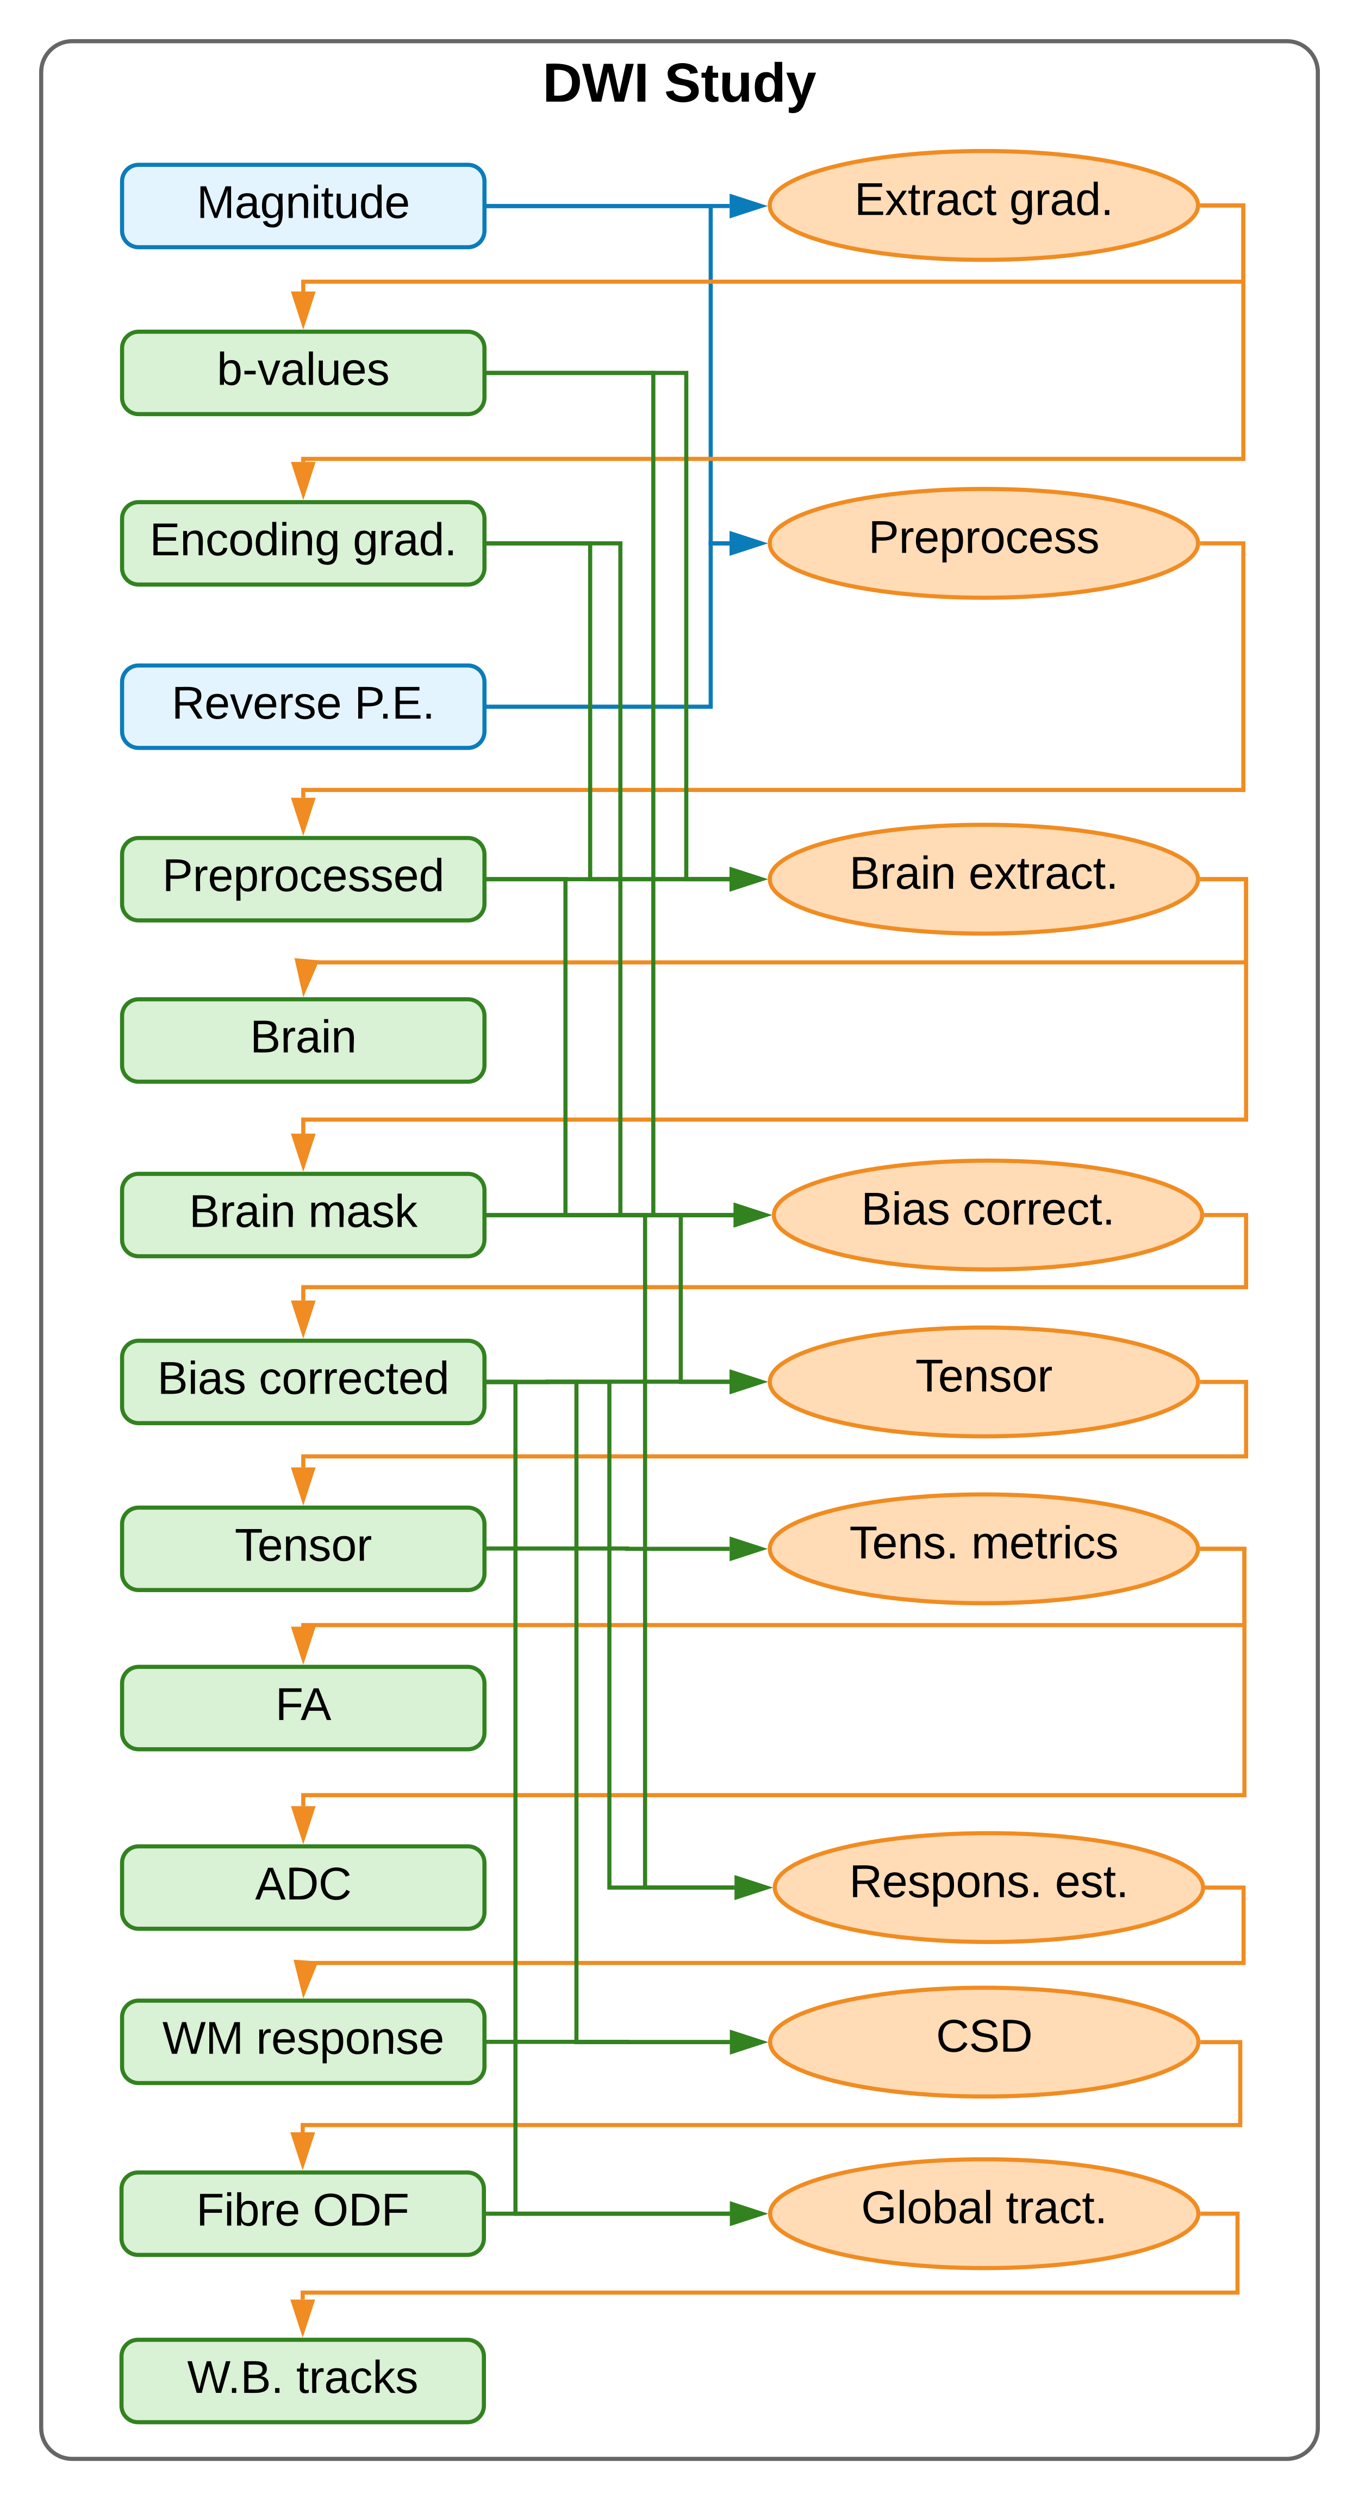 <svg xmlns="http://www.w3.org/2000/svg" xmlns:xlink="http://www.w3.org/1999/xlink" xmlns:lucid="lucid" width="660" height="1213.38"><g transform="translate(17.655 11.688)" lucid:page-tab-id="0_0"><path d="M2.35 23.3c0-8.27 6.7-15 15-15h590c8.28 0 15 6.73 15 15v1143.4c0 8.27-6.72 15-15 15h-590c-8.3 0-15-6.73-15-15z" stroke="#666" stroke-width="2" fill="none"/><use xlink:href="#a" transform="matrix(1,0,0,1,10.345,16.312) translate(235.519 21.333)"/><use xlink:href="#b" transform="matrix(1,0,0,1,10.345,16.312) translate(294.63 21.333)"/><path d="M49.63 68.3c-4.42 0-8 3.6-8 8v24c0 4.43 3.58 8 8 8h160c4.42 0 8-3.57 8-8v-24c0-4.4-3.58-8-8-8z" stroke="#0b7cba" stroke-width="2" fill="#c9ebff" fill-opacity=".5"/><use xlink:href="#c" transform="matrix(1,0,0,1,49.627,76.312) translate(28.21 17.778)"/><path d="M49.63 639.02c-4.42 0-8 3.58-8 8v24c0 4.42 3.58 8 8 8h160c4.42 0 8-3.58 8-8v-24c0-4.42-3.58-8-8-8z" stroke="#328220" stroke-width="2" fill="#b5e5aa" fill-opacity=".5"/><use xlink:href="#d" transform="matrix(1,0,0,1,49.627,647.021) translate(9.105 17.778)"/><use xlink:href="#e" transform="matrix(1,0,0,1,49.627,647.021) translate(58.426 17.778)"/><path d="M49.63 797.3c-4.42 0-8 3.6-8 8v24c0 4.43 3.58 8 8 8h160c4.42 0 8-3.57 8-8v-24c0-4.4-3.58-8-8-8z" stroke="#328220" stroke-width="2" fill="#b5e5aa" fill-opacity=".5"/><use xlink:href="#f" transform="matrix(1,0,0,1,49.627,805.312) translate(66.451 17.778)"/><path d="M564.18 252.02c0 14.58-46.56 26.4-104 26.4s-104-11.82-104-26.4c0-14.58 46.56-26.4 104-26.4s104 11.82 104 26.4z" stroke="#f08c21" stroke-width="2" fill="#ffdbb6"/><use xlink:href="#g" transform="matrix(1,0,0,1,356.179,225.621) translate(47.894 31.028)"/><path d="M566.63 904.42c0 14.58-46.57 26.4-104 26.4-57.44 0-104-11.82-104-26.4 0-14.58 46.56-26.4 104-26.4 57.43 0 104 11.82 104 26.4z" stroke="#f08c21" stroke-width="2" fill="#ffdbb6"/><use xlink:href="#h" transform="matrix(1,0,0,1,358.627,878.021) translate(36.135 31.028)"/><use xlink:href="#i" transform="matrix(1,0,0,1,358.627,878.021) translate(136.073 31.028)"/><path d="M564.18 740.02c0 14.58-46.56 26.4-104 26.4s-104-11.82-104-26.4c0-14.58 46.56-26.4 104-26.4s104 11.82 104 26.4z" stroke="#f08c21" stroke-width="2" fill="#ffdbb6"/><use xlink:href="#j" transform="matrix(1,0,0,1,356.179,713.621) translate(38.696 31.028)"/><use xlink:href="#k" transform="matrix(1,0,0,1,356.179,713.621) translate(97.894 31.028)"/><path d="M219.63 88.3H327.5v163.72h9.18" stroke="#0b7cba" stroke-width="2" fill="none"/><path d="M219.65 89.3h-1.02v-2h1.02z" fill="#0b7cba"/><path d="M351.94 252.02l-14.26 4.64v-9.27z" stroke="#0b7cba" stroke-width="2" fill="#0b7cba"/><path d="M219.63 739.86h67.27v.16h49.78" stroke="#328220" stroke-width="2" fill="none"/><path d="M219.65 740.86h-1.02v-2h1.02z" fill="#328220"/><path d="M351.94 740.02l-14.26 4.64v-9.27z" stroke="#328220" stroke-width="2" fill="#328220"/><path d="M566.18 252.02h20V371.7H129.63v3.82" stroke="#f08c21" stroke-width="2" fill="none"/><path d="M566.2 253.02h-1.1l.04-.24.03-.38v-.64l-.02-.37-.04-.38h1.1z" fill="#f08c21"/><path d="M129.63 390.8L125 376.5h9.26z" stroke="#f08c21" stroke-width="2" fill="#f08c21"/><path d="M566.18 740.02h20.52v37H129.63v.8" stroke="#f08c21" stroke-width="2" fill="none"/><path d="M566.2 741.02h-1.1l.04-.24.03-.38v-.64l-.02-.37-.04-.38h1.1z" fill="#f08c21"/><path d="M129.63 793.08L125 778.8h9.26z" stroke="#f08c21" stroke-width="2" fill="#f08c21"/><path d="M219.63 659.02h28.55v-.13h88.5" stroke="#328220" stroke-width="2" fill="none"/><path d="M219.65 660.02h-1.02v-2h1.02z" fill="#328220"/><path d="M351.95 658.9l-14.27 4.63v-9.27z" stroke="#328220" stroke-width="2" fill="#328220"/><path d="M49.63 311.3c-4.42 0-8 3.6-8 8v24c0 4.43 3.58 8 8 8h160c4.42 0 8-3.57 8-8v-24c0-4.4-3.58-8-8-8z" stroke="#0b7cba" stroke-width="2" fill="#c9ebff" fill-opacity=".5"/><use xlink:href="#l" transform="matrix(1,0,0,1,49.627,319.312) translate(16.049 17.778)"/><use xlink:href="#m" transform="matrix(1,0,0,1,49.627,319.312) translate(104.815 17.778)"/><path d="M49.63 395.02c-4.42 0-8 3.58-8 8v24c0 4.42 3.58 8 8 8h160c4.42 0 8-3.58 8-8v-24c0-4.42-3.58-8-8-8z" stroke="#328220" stroke-width="2" fill="#b5e5aa" fill-opacity=".5"/><use xlink:href="#n" transform="matrix(1,0,0,1,49.627,403.021) translate(11.543 17.778)"/><path d="M49.63 149.3c-4.42 0-8 3.6-8 8v24c0 4.43 3.58 8 8 8h160c4.42 0 8-3.57 8-8v-24c0-4.4-3.58-8-8-8z" stroke="#328220" stroke-width="2" fill="#b5e5aa" fill-opacity=".5"/><use xlink:href="#o" transform="matrix(1,0,0,1,49.627,157.312) translate(38.086 17.778)"/><path d="M49.63 232.02c-4.42 0-8 3.58-8 8v24c0 4.42 3.58 8 8 8h160c4.42 0 8-3.58 8-8v-24c0-4.42-3.58-8-8-8z" stroke="#328220" stroke-width="2" fill="#b5e5aa" fill-opacity=".5"/><use xlink:href="#p" transform="matrix(1,0,0,1,49.627,240.021) translate(5.37 17.778)"/><use xlink:href="#q" transform="matrix(1,0,0,1,49.627,240.021) translate(104.074 17.778)"/><path d="M564.18 88.02c0 14.58-46.56 26.4-104 26.4s-104-11.82-104-26.4c0-14.58 46.56-26.4 104-26.4s104 11.82 104 26.4z" stroke="#f08c21" stroke-width="2" fill="#ffdbb6"/><use xlink:href="#r" transform="matrix(1,0,0,1,356.179,61.621) translate(41.104 31.028)"/><use xlink:href="#s" transform="matrix(1,0,0,1,356.179,61.621) translate(116.351 31.028)"/><path d="M219.63 88.3h117.05" stroke="#0b7cba" stroke-width="2" fill="none"/><path d="M219.65 89.3h-1.02v-2h1.02z" fill="#0b7cba"/><path d="M351.95 88.3l-14.27 4.65v-9.27z" stroke="#0b7cba" stroke-width="2" fill="#0b7cba"/><path d="M566.18 88.02h20v37H129.63v4.8" stroke="#f08c21" stroke-width="2" fill="none"/><path d="M566.2 89.02h-1.1l.04-.24.03-.38v-.64l-.02-.37-.04-.38h1.1z" fill="#f08c21"/><path d="M129.63 145.08L125 130.8h9.26z" stroke="#f08c21" stroke-width="2" fill="#f08c21"/><path d="M566.18 88.02h20v123H129.63v1.5" stroke="#f08c21" stroke-width="2" fill="none"/><path d="M566.2 89.02h-1.1l.04-.24.03-.38v-.64l-.02-.37-.04-.38h1.1z" fill="#f08c21"/><path d="M129.63 227.8L125 213.5h9.26z" stroke="#f08c21" stroke-width="2" fill="#f08c21"/><path d="M219.63 331.3H327.5v-79.28h9.18" stroke="#0b7cba" stroke-width="2" fill="none"/><path d="M219.65 332.3h-1.02v-2h1.02z" fill="#0b7cba"/><path d="M351.94 252.02l-14.26 4.64v-9.27z" stroke="#0b7cba" stroke-width="2" fill="#0b7cba"/><path d="M564.18 415.02c0 14.58-46.56 26.4-104 26.4s-104-11.82-104-26.4c0-14.58 46.56-26.4 104-26.4s104 11.82 104 26.4z" stroke="#f08c21" stroke-width="2" fill="#ffdbb6"/><use xlink:href="#t" transform="matrix(1,0,0,1,356.179,388.621) translate(38.665 31.028)"/><use xlink:href="#u" transform="matrix(1,0,0,1,356.179,388.621) translate(96.567 31.028)"/><path d="M219.63 415.02h117.05" stroke="#328220" stroke-width="2" fill="none"/><path d="M219.65 416.02h-1.02v-2h1.02z" fill="#328220"/><path d="M351.94 415.02l-14.26 4.64v-9.27z" stroke="#328220" stroke-width="2" fill="#328220"/><path d="M49.63 473.3c-4.42 0-8 3.6-8 8v24c0 4.43 3.58 8 8 8h160c4.42 0 8-3.57 8-8v-24c0-4.4-3.58-8-8-8z" stroke="#328220" stroke-width="2" fill="#b5e5aa" fill-opacity=".5"/><use xlink:href="#v" transform="matrix(1,0,0,1,49.627,481.312) translate(54.136 17.778)"/><path d="M566.18 415.02h21.33v40.37H131.2" stroke="#f08c21" stroke-width="2" fill="none"/><path d="M566.2 416.02h-1.1l.04-.24.03-.38v-.64l-.02-.37-.04-.38h1.1z" fill="#f08c21"/><path d="M129.93 469.1l-3.3-14.64 9.24.86z" stroke="#f08c21" stroke-width="2" fill="#f08c21"/><path d="M566.18 578.02c0 14.58-46.56 26.4-104 26.4s-104-11.82-104-26.4c0-14.58 46.56-26.4 104-26.4s104 11.82 104 26.4z" stroke="#f08c21" stroke-width="2" fill="#ffdbb6"/><use xlink:href="#w" transform="matrix(1,0,0,1,358.179,551.621) translate(42.369 31.028)"/><use xlink:href="#x" transform="matrix(1,0,0,1,358.179,551.621) translate(91.69 31.028)"/><path d="M49.63 558.02c-4.42 0-8 3.58-8 8v24c0 4.42 3.58 8 8 8h160c4.42 0 8-3.58 8-8v-24c0-4.42-3.58-8-8-8z" stroke="#328220" stroke-width="2" fill="#b5e5aa" fill-opacity=".5"/><use xlink:href="#y" transform="matrix(1,0,0,1,49.627,566.021) translate(24.537 17.778)"/><use xlink:href="#z" transform="matrix(1,0,0,1,49.627,566.021) translate(82.438 17.778)"/><path d="M566.18 415.02h21.33V531.7H129.64v6.82" stroke="#f08c21" stroke-width="2" fill="none"/><path d="M566.2 416.02h-1.1l.04-.24.03-.38v-.64l-.02-.37-.04-.38h1.1z" fill="#f08c21"/><path d="M129.63 553.8L125 539.5h9.26z" stroke="#f08c21" stroke-width="2" fill="#f08c21"/><path d="M219.63 415.02h37.33v163h81.72" stroke="#328220" stroke-width="2" fill="none"/><path d="M219.65 416.02h-1.02v-2h1.02z" fill="#328220"/><path d="M353.94 578.02l-14.26 4.64v-9.27z" stroke="#328220" stroke-width="2" fill="#328220"/><path d="M219.63 578.02h119.05" stroke="#328220" stroke-width="2" fill="none"/><path d="M219.65 579.02h-1.02v-2h1.02z" fill="#328220"/><path d="M353.94 578.02l-14.26 4.64v-9.27z" stroke="#328220" stroke-width="2" fill="#328220"/><path d="M49.63 720.02c-4.42 0-8 3.58-8 8v24c0 4.42 3.58 8 8 8h160c4.42 0 8-3.58 8-8v-24c0-4.42-3.58-8-8-8z" stroke="#328220" stroke-width="2" fill="#b5e5aa" fill-opacity=".5"/><use xlink:href="#A" transform="matrix(1,0,0,1,49.627,728.021) translate(46.728 17.778)"/><path d="M564.18 659.02c0 14.58-46.56 26.4-104 26.4s-104-11.82-104-26.4c0-14.58 46.56-26.4 104-26.4s104 11.82 104 26.4z" stroke="#f08c21" stroke-width="2" fill="#ffdbb6"/><use xlink:href="#B" transform="matrix(1,0,0,1,356.179,632.621) translate(70.733 31.028)"/><path d="M568.18 578.02h19.33v35H129.64v6.5" stroke="#f08c21" stroke-width="2" fill="none"/><path d="M568.2 579.02h-1.1l.04-.24.03-.38v-.64l-.02-.37-.04-.38h1.1z" fill="#f08c21"/><path d="M129.63 634.8L125 620.5h9.26z" stroke="#f08c21" stroke-width="2" fill="#f08c21"/><path d="M566.18 659.02h21.33v36.13H129.64v5.37" stroke="#f08c21" stroke-width="2" fill="none"/><path d="M566.2 660.02h-1.1l.04-.24.03-.38v-.64l-.02-.37-.04-.38h1.1z" fill="#f08c21"/><path d="M129.63 715.8L125 701.5h9.26z" stroke="#f08c21" stroke-width="2" fill="#f08c21"/><path d="M219.63 578.02h93.33v81h23.72" stroke="#328220" stroke-width="2" fill="none"/><path d="M219.65 579.02h-1.02v-2h1.02z" fill="#328220"/><path d="M351.94 659.02l-14.26 4.64v-9.27z" stroke="#328220" stroke-width="2" fill="#328220"/><path d="M49.63 884.42c-4.42 0-8 3.58-8 8v24c0 4.42 3.58 8 8 8h160c4.42 0 8-3.58 8-8v-24c0-4.42-3.58-8-8-8z" stroke="#328220" stroke-width="2" fill="#b5e5aa" fill-opacity=".5"/><use xlink:href="#C" transform="matrix(1,0,0,1,49.627,892.421) translate(56.605 17.778)"/><path d="M566.18 740.02h20.52v119.55H129.63v5.35" stroke="#f08c21" stroke-width="2" fill="none"/><path d="M566.2 741.02h-1.1l.04-.24.03-.38v-.64l-.02-.37-.04-.38h1.1z" fill="#f08c21"/><path d="M129.63 880.2L125 865.9h9.26z" stroke="#f08c21" stroke-width="2" fill="#f08c21"/><path d="M49.63 959.3c-4.42 0-8 3.6-8 8v24c0 4.43 3.58 8 8 8h160c4.42 0 8-3.57 8-8v-24c0-4.4-3.58-8-8-8z" stroke="#328220" stroke-width="2" fill="#b5e5aa" fill-opacity=".5"/><use xlink:href="#D" transform="matrix(1,0,0,1,49.627,967.312) translate(11.574 17.778)"/><use xlink:href="#E" transform="matrix(1,0,0,1,49.627,967.312) translate(57.13 17.778)"/><path d="M219.63 659.02h58.66v245.4h60.82" stroke="#328220" stroke-width="2" fill="none"/><path d="M219.65 660.02h-1.02v-2h1.02z" fill="#328220"/><path d="M354.4 904.42l-14.28 4.64v-9.27z" stroke="#328220" stroke-width="2" fill="#328220"/><path d="M219.63 578.02h76v326.4h43.5" stroke="#328220" stroke-width="2" fill="none"/><path d="M219.65 579.02h-1.02v-2h1.02z" fill="#328220"/><path d="M354.4 904.42l-14.28 4.64v-9.27z" stroke="#328220" stroke-width="2" fill="#328220"/><path d="M219.63 169.3h96v245.72h21.05" stroke="#328220" stroke-width="2" fill="none"/><path d="M219.65 170.3h-1.02v-2h1.02z" fill="#328220"/><path d="M351.94 415.02l-14.26 4.64v-9.27z" stroke="#328220" stroke-width="2" fill="#328220"/><path d="M219.63 252.02h49.33v163h67.72" stroke="#328220" stroke-width="2" fill="none"/><path d="M219.65 253.02h-1.02v-2h1.02z" fill="#328220"/><path d="M351.94 415.02l-14.26 4.64v-9.27z" stroke="#328220" stroke-width="2" fill="#328220"/><path d="M219.63 169.3h80v408.72h39.05" stroke="#328220" stroke-width="2" fill="none"/><path d="M219.65 170.3h-1.02v-2h1.02z" fill="#328220"/><path d="M353.94 578.02l-14.26 4.64v-9.27z" stroke="#328220" stroke-width="2" fill="#328220"/><path d="M219.63 252.02h64v326h55.05" stroke="#328220" stroke-width="2" fill="none"/><path d="M219.65 253.02h-1.02v-2h1.02z" fill="#328220"/><path d="M353.94 578.02l-14.26 4.64v-9.27z" stroke="#328220" stroke-width="2" fill="#328220"/><path d="M568.63 904.42h17.66v36.6H130.83" stroke="#f08c21" stroke-width="2" fill="none"/><path d="M568.65 905.42h-1.1l.04-.24.02-.38v-.64l-.02-.37-.04-.38h1.1z" fill="#f08c21"/><path d="M129.85 955.08l-3.62-14.55 9.24.65z" stroke="#f08c21" stroke-width="2" fill="#f08c21"/><path d="M49.35 1042.7c-4.42 0-8 3.57-8 8v24c0 4.4 3.58 8 8 8h160c4.4 0 8-3.6 8-8v-24c0-4.43-3.6-8-8-8z" stroke="#328220" stroke-width="2" fill="#b5e5aa" fill-opacity=".5"/><use xlink:href="#F" transform="matrix(1,0,0,1,49.345,1050.688) translate(28.302 17.778)"/><use xlink:href="#G" transform="matrix(1,0,0,1,49.345,1050.688) translate(84.907 17.778)"/><path d="M564.35 979.43c0 14.58-46.57 26.4-104 26.4-57.44 0-104-11.82-104-26.4 0-14.58 46.56-26.4 104-26.4 57.43 0 104 11.82 104 26.4z" stroke="#f08c21" stroke-width="2" fill="#ffdbb6"/><use xlink:href="#H" transform="matrix(1,0,0,1,356.345,953.032) translate(80.61 31.028)"/><path d="M219.63 979.3H287v.13h49.84" stroke="#328220" stroke-width="2" fill="none"/><path d="M219.65 980.3h-1.02v-2h1.02z" fill="#328220"/><path d="M352.1 979.43l-14.26 4.64v-9.27z" stroke="#328220" stroke-width="2" fill="#328220"/><path d="M219.63 659.02h42.66v320.4h74.54" stroke="#328220" stroke-width="2" fill="none"/><path d="M219.65 660.02h-1.02v-2h1.02z" fill="#328220"/><path d="M352.1 979.43l-14.26 4.64v-9.27z" stroke="#328220" stroke-width="2" fill="#328220"/><path d="M566.35 979.43h18.33v40.26H129.35v3.5" stroke="#f08c21" stroke-width="2" fill="none"/><path d="M566.37 980.43h-1.1l.04-.24.04-.4v-.63l-.02-.37-.04-.37h1.1z" fill="#f08c21"/><path d="M129.35 1038.45l-4.64-14.26H134z" stroke="#f08c21" stroke-width="2" fill="#f08c21"/><path d="M564.35 1062.7c0 14.57-46.57 26.4-104 26.4-57.44 0-104-11.83-104-26.4 0-14.6 46.56-26.4 104-26.4 57.43 0 104 11.8 104 26.4z" stroke="#f08c21" stroke-width="2" fill="#ffdbb6"/><use xlink:href="#I" transform="matrix(1,0,0,1,356.345,1036.288) translate(44.221 31.028)"/><use xlink:href="#J" transform="matrix(1,0,0,1,356.345,1036.288) translate(114.468 31.028)"/><path d="M219.63 659.02h13.05v403.67h104.16" stroke="#328220" stroke-width="2" fill="none"/><path d="M219.65 660.02h-1.02v-2h1.02z" fill="#328220"/><path d="M352.1 1062.7l-14.26 4.62v-9.27z" stroke="#328220" stroke-width="2" fill="#328220"/><path d="M219.35 1062.7h117.5" stroke="#328220" stroke-width="2" fill="none"/><path d="M219.37 1063.7h-1.02v-2h1.02z" fill="#328220"/><path d="M352.1 1062.7l-14.26 4.62v-9.27z" stroke="#328220" stroke-width="2" fill="#328220"/><path d="M49.35 1123.9c-4.42 0-8 3.57-8 8v24c0 4.4 3.58 8 8 8h160c4.4 0 8-3.6 8-8v-24c0-4.43-3.6-8-8-8z" stroke="#328220" stroke-width="2" fill="#b5e5aa" fill-opacity=".5"/><g><use xlink:href="#K" transform="matrix(1,0,0,1,49.345,1131.891) translate(23.889 17.778)"/><use xlink:href="#L" transform="matrix(1,0,0,1,49.345,1131.891) translate(76.914 17.778)"/></g><path d="M566.35 1062.7h17V1101h-454v3.37" stroke="#f08c21" stroke-width="2" fill="none"/><path d="M566.37 1063.7h-1.1l.04-.26.04-.37v-.65l-.02-.37-.04-.37h1.1z" fill="#f08c21"/><path d="M129.35 1119.65l-4.64-14.26H134z" stroke="#f08c21" stroke-width="2" fill="#f08c21"/><defs><path d="M24-248c120-7 223 5 221 122C244-46 201 0 124 0H24v-248zM76-40c74 7 117-18 117-86 0-67-45-88-117-82v168" id="M"/><path d="M275 0h-61l-44-196L126 0H64L0-248h53L97-49l45-199h58l43 199 44-199h52" id="N"/><path d="M24 0v-248h52V0H24" id="O"/><g id="a"><use transform="matrix(0.074,0,0,0.074,0,0)" xlink:href="#M"/><use transform="matrix(0.074,0,0,0.074,19.185,0)" xlink:href="#N"/><use transform="matrix(0.074,0,0,0.074,44.296,0)" xlink:href="#O"/></g><path d="M169-182c-1-43-94-46-97-3 18 66 151 10 154 114 3 95-165 93-204 36-6-8-10-19-12-30l50-8c3 46 112 56 116 5-17-69-150-10-154-114-4-87 153-88 188-35 5 8 8 18 10 28" id="P"/><path d="M115-3C79 11 28 4 28-45v-112H4v-33h27l15-45h31v45h36v33H77v99c-1 23 16 31 38 25v30" id="Q"/><path d="M85 4C-2 5 27-109 22-190h50c7 57-23 150 33 157 60-5 35-97 40-157h50l1 190h-47c-2-12 1-28-3-38-12 25-28 42-61 42" id="R"/><path d="M88-194c31-1 46 15 58 34l-1-101h50l1 261h-48c-2-10 0-23-3-31C134-8 116 4 84 4 32 4 16-41 15-95c0-56 19-97 73-99zm17 164c33 0 40-30 41-66 1-37-9-64-41-64s-38 30-39 65c0 43 13 65 39 65" id="S"/><path d="M123 10C108 53 80 86 19 72V37c35 8 53-11 59-39L3-190h52l48 148c12-52 28-100 44-148h51" id="T"/><g id="b"><use transform="matrix(0.074,0,0,0.074,0,0)" xlink:href="#P"/><use transform="matrix(0.074,0,0,0.074,17.778,0)" xlink:href="#Q"/><use transform="matrix(0.074,0,0,0.074,26.593,0)" xlink:href="#R"/><use transform="matrix(0.074,0,0,0.074,42.815,0)" xlink:href="#S"/><use transform="matrix(0.074,0,0,0.074,59.037,0)" xlink:href="#T"/></g><path d="M240 0l2-218c-23 76-54 145-80 218h-23L58-218 59 0H30v-248h44l77 211c21-75 51-140 76-211h43V0h-30" id="U"/><path d="M141-36C126-15 110 5 73 4 37 3 15-17 15-53c-1-64 63-63 125-63 3-35-9-54-41-54-24 1-41 7-42 31l-33-3c5-37 33-52 76-52 45 0 72 20 72 64v82c-1 20 7 32 28 27v20c-31 9-61-2-59-35zM48-53c0 20 12 33 32 33 41-3 63-29 60-74-43 2-92-5-92 41" id="V"/><path d="M177-190C167-65 218 103 67 71c-23-6-38-20-44-43l32-5c15 47 100 32 89-28v-30C133-14 115 1 83 1 29 1 15-40 15-95c0-56 16-97 71-98 29-1 48 16 59 35 1-10 0-23 2-32h30zM94-22c36 0 50-32 50-73 0-42-14-75-50-75-39 0-46 34-46 75s6 73 46 73" id="W"/><path d="M117-194c89-4 53 116 60 194h-32v-121c0-31-8-49-39-48C34-167 62-67 57 0H25l-1-190h30c1 10-1 24 2 32 11-22 29-35 61-36" id="X"/><path d="M24-231v-30h32v30H24zM24 0v-190h32V0H24" id="Y"/><path d="M59-47c-2 24 18 29 38 22v24C64 9 27 4 27-40v-127H5v-23h24l9-43h21v43h35v23H59v120" id="Z"/><path d="M84 4C-5 8 30-112 23-190h32v120c0 31 7 50 39 49 72-2 45-101 50-169h31l1 190h-30c-1-10 1-25-2-33-11 22-28 36-60 37" id="aa"/><path d="M85-194c31 0 48 13 60 33l-1-100h32l1 261h-30c-2-10 0-23-3-31C134-8 116 4 85 4 32 4 16-35 15-94c0-66 23-100 70-100zm9 24c-40 0-46 34-46 75 0 40 6 74 45 74 42 0 51-32 51-76 0-42-9-74-50-73" id="ab"/><path d="M100-194c63 0 86 42 84 106H49c0 40 14 67 53 68 26 1 43-12 49-29l28 8c-11 28-37 45-77 45C44 4 14-33 15-96c1-61 26-98 85-98zm52 81c6-60-76-77-97-28-3 7-6 17-6 28h103" id="ac"/><g id="c"><use transform="matrix(0.062,0,0,0.062,0,0)" xlink:href="#U"/><use transform="matrix(0.062,0,0,0.062,18.457,0)" xlink:href="#V"/><use transform="matrix(0.062,0,0,0.062,30.802,0)" xlink:href="#W"/><use transform="matrix(0.062,0,0,0.062,43.148,0)" xlink:href="#X"/><use transform="matrix(0.062,0,0,0.062,55.494,0)" xlink:href="#Y"/><use transform="matrix(0.062,0,0,0.062,60.37,0)" xlink:href="#Z"/><use transform="matrix(0.062,0,0,0.062,66.543,0)" xlink:href="#aa"/><use transform="matrix(0.062,0,0,0.062,78.889,0)" xlink:href="#ab"/><use transform="matrix(0.062,0,0,0.062,91.235,0)" xlink:href="#ac"/></g><path d="M160-131c35 5 61 23 61 61C221 17 115-2 30 0v-248c76 3 177-17 177 60 0 33-19 50-47 57zm-97-11c50-1 110 9 110-42 0-47-63-36-110-37v79zm0 115c55-2 124 14 124-45 0-56-70-42-124-44v89" id="ad"/><path d="M135-143c-3-34-86-38-87 0 15 53 115 12 119 90S17 21 10-45l28-5c4 36 97 45 98 0-10-56-113-15-118-90-4-57 82-63 122-42 12 7 21 19 24 35" id="ae"/><g id="d"><use transform="matrix(0.062,0,0,0.062,0,0)" xlink:href="#ad"/><use transform="matrix(0.062,0,0,0.062,14.815,0)" xlink:href="#Y"/><use transform="matrix(0.062,0,0,0.062,19.691,0)" xlink:href="#V"/><use transform="matrix(0.062,0,0,0.062,32.037,0)" xlink:href="#ae"/></g><path d="M96-169c-40 0-48 33-48 73s9 75 48 75c24 0 41-14 43-38l32 2c-6 37-31 61-74 61-59 0-76-41-82-99-10-93 101-131 147-64 4 7 5 14 7 22l-32 3c-4-21-16-35-41-35" id="af"/><path d="M100-194c62-1 85 37 85 99 1 63-27 99-86 99S16-35 15-95c0-66 28-99 85-99zM99-20c44 1 53-31 53-75 0-43-8-75-51-75s-53 32-53 75 10 74 51 75" id="ag"/><path d="M114-163C36-179 61-72 57 0H25l-1-190h30c1 12-1 29 2 39 6-27 23-49 58-41v29" id="ah"/><g id="e"><use transform="matrix(0.062,0,0,0.062,0,0)" xlink:href="#af"/><use transform="matrix(0.062,0,0,0.062,11.111,0)" xlink:href="#ag"/><use transform="matrix(0.062,0,0,0.062,23.457,0)" xlink:href="#ah"/><use transform="matrix(0.062,0,0,0.062,30.802,0)" xlink:href="#ah"/><use transform="matrix(0.062,0,0,0.062,38.148,0)" xlink:href="#ac"/><use transform="matrix(0.062,0,0,0.062,50.494,0)" xlink:href="#af"/><use transform="matrix(0.062,0,0,0.062,61.605,0)" xlink:href="#Z"/><use transform="matrix(0.062,0,0,0.062,67.778,0)" xlink:href="#ac"/><use transform="matrix(0.062,0,0,0.062,80.123,0)" xlink:href="#ab"/></g><path d="M63-220v92h138v28H63V0H30v-248h175v28H63" id="ai"/><path d="M205 0l-28-72H64L36 0H1l101-248h38L239 0h-34zm-38-99l-47-123c-12 45-31 82-46 123h93" id="aj"/><g id="f"><use transform="matrix(0.062,0,0,0.062,0,0)" xlink:href="#ai"/><use transform="matrix(0.062,0,0,0.062,12.284,0)" xlink:href="#aj"/></g><path d="M30-248c87 1 191-15 191 75 0 78-77 80-158 76V0H30v-248zm33 125c57 0 124 11 124-50 0-59-68-47-124-48v98" id="ak"/><path d="M115-194c55 1 70 41 70 98S169 2 115 4C84 4 66-9 55-30l1 105H24l-1-265h31l2 30c10-21 28-34 59-34zm-8 174c40 0 45-34 45-75s-6-73-45-74c-42 0-51 32-51 76 0 43 10 73 51 73" id="al"/><g id="g"><use transform="matrix(0.062,0,0,0.062,0,0)" xlink:href="#ak"/><use transform="matrix(0.062,0,0,0.062,14.815,0)" xlink:href="#ah"/><use transform="matrix(0.062,0,0,0.062,22.16,0)" xlink:href="#ac"/><use transform="matrix(0.062,0,0,0.062,34.506,0)" xlink:href="#al"/><use transform="matrix(0.062,0,0,0.062,46.852,0)" xlink:href="#ah"/><use transform="matrix(0.062,0,0,0.062,54.198,0)" xlink:href="#ag"/><use transform="matrix(0.062,0,0,0.062,66.543,0)" xlink:href="#af"/><use transform="matrix(0.062,0,0,0.062,77.654,0)" xlink:href="#ac"/><use transform="matrix(0.062,0,0,0.062,90,0)" xlink:href="#ae"/><use transform="matrix(0.062,0,0,0.062,101.111,0)" xlink:href="#ae"/></g><path d="M233-177c-1 41-23 64-60 70L243 0h-38l-65-103H63V0H30v-248c88 3 205-21 203 71zM63-129c60-2 137 13 137-47 0-61-80-42-137-45v92" id="am"/><path d="M33 0v-38h34V0H33" id="an"/><g id="h"><use transform="matrix(0.062,0,0,0.062,0,0)" xlink:href="#am"/><use transform="matrix(0.062,0,0,0.062,15.988,0)" xlink:href="#ac"/><use transform="matrix(0.062,0,0,0.062,28.333,0)" xlink:href="#ae"/><use transform="matrix(0.062,0,0,0.062,39.444,0)" xlink:href="#al"/><use transform="matrix(0.062,0,0,0.062,51.79,0)" xlink:href="#ag"/><use transform="matrix(0.062,0,0,0.062,64.136,0)" xlink:href="#X"/><use transform="matrix(0.062,0,0,0.062,76.481,0)" xlink:href="#ae"/><use transform="matrix(0.062,0,0,0.062,87.593,0)" xlink:href="#an"/></g><g id="i"><use transform="matrix(0.062,0,0,0.062,0,0)" xlink:href="#ac"/><use transform="matrix(0.062,0,0,0.062,12.346,0)" xlink:href="#ae"/><use transform="matrix(0.062,0,0,0.062,23.457,0)" xlink:href="#Z"/><use transform="matrix(0.062,0,0,0.062,29.63,0)" xlink:href="#an"/></g><path d="M127-220V0H93v-220H8v-28h204v28h-85" id="ao"/><g id="j"><use transform="matrix(0.062,0,0,0.062,0,0)" xlink:href="#ao"/><use transform="matrix(0.062,0,0,0.062,11.049,0)" xlink:href="#ac"/><use transform="matrix(0.062,0,0,0.062,23.395,0)" xlink:href="#X"/><use transform="matrix(0.062,0,0,0.062,35.741,0)" xlink:href="#ae"/><use transform="matrix(0.062,0,0,0.062,46.852,0)" xlink:href="#an"/></g><path d="M210-169c-67 3-38 105-44 169h-31v-121c0-29-5-50-35-48C34-165 62-65 56 0H25l-1-190h30c1 10-1 24 2 32 10-44 99-50 107 0 11-21 27-35 58-36 85-2 47 119 55 194h-31v-121c0-29-5-49-35-48" id="ap"/><g id="k"><use transform="matrix(0.062,0,0,0.062,0,0)" xlink:href="#ap"/><use transform="matrix(0.062,0,0,0.062,18.457,0)" xlink:href="#ac"/><use transform="matrix(0.062,0,0,0.062,30.802,0)" xlink:href="#Z"/><use transform="matrix(0.062,0,0,0.062,36.975,0)" xlink:href="#ah"/><use transform="matrix(0.062,0,0,0.062,44.321,0)" xlink:href="#Y"/><use transform="matrix(0.062,0,0,0.062,49.198,0)" xlink:href="#af"/><use transform="matrix(0.062,0,0,0.062,60.309,0)" xlink:href="#ae"/></g><path d="M108 0H70L1-190h34L89-25l56-165h34" id="aq"/><g id="l"><use transform="matrix(0.062,0,0,0.062,0,0)" xlink:href="#am"/><use transform="matrix(0.062,0,0,0.062,15.988,0)" xlink:href="#ac"/><use transform="matrix(0.062,0,0,0.062,28.333,0)" xlink:href="#aq"/><use transform="matrix(0.062,0,0,0.062,39.444,0)" xlink:href="#ac"/><use transform="matrix(0.062,0,0,0.062,51.79,0)" xlink:href="#ah"/><use transform="matrix(0.062,0,0,0.062,59.136,0)" xlink:href="#ae"/><use transform="matrix(0.062,0,0,0.062,70.247,0)" xlink:href="#ac"/></g><path d="M30 0v-248h187v28H63v79h144v27H63v87h162V0H30" id="ar"/><g id="m"><use transform="matrix(0.062,0,0,0.062,0,0)" xlink:href="#ak"/><use transform="matrix(0.062,0,0,0.062,11.975,0)" xlink:href="#an"/><use transform="matrix(0.062,0,0,0.062,18.148,0)" xlink:href="#ar"/><use transform="matrix(0.062,0,0,0.062,32.963,0)" xlink:href="#an"/></g><g id="n"><use transform="matrix(0.062,0,0,0.062,0,0)" xlink:href="#ak"/><use transform="matrix(0.062,0,0,0.062,14.815,0)" xlink:href="#ah"/><use transform="matrix(0.062,0,0,0.062,22.16,0)" xlink:href="#ac"/><use transform="matrix(0.062,0,0,0.062,34.506,0)" xlink:href="#al"/><use transform="matrix(0.062,0,0,0.062,46.852,0)" xlink:href="#ah"/><use transform="matrix(0.062,0,0,0.062,54.198,0)" xlink:href="#ag"/><use transform="matrix(0.062,0,0,0.062,66.543,0)" xlink:href="#af"/><use transform="matrix(0.062,0,0,0.062,77.654,0)" xlink:href="#ac"/><use transform="matrix(0.062,0,0,0.062,90,0)" xlink:href="#ae"/><use transform="matrix(0.062,0,0,0.062,101.111,0)" xlink:href="#ae"/><use transform="matrix(0.062,0,0,0.062,112.222,0)" xlink:href="#ac"/><use transform="matrix(0.062,0,0,0.062,124.568,0)" xlink:href="#ab"/></g><path d="M115-194c53 0 69 39 70 98 0 66-23 100-70 100C84 3 66-7 56-30L54 0H23l1-261h32v101c10-23 28-34 59-34zm-8 174c40 0 45-34 45-75 0-40-5-75-45-74-42 0-51 32-51 76 0 43 10 73 51 73" id="as"/><path d="M16-82v-28h88v28H16" id="at"/><path d="M24 0v-261h32V0H24" id="au"/><g id="o"><use transform="matrix(0.062,0,0,0.062,0,0)" xlink:href="#as"/><use transform="matrix(0.062,0,0,0.062,12.346,0)" xlink:href="#at"/><use transform="matrix(0.062,0,0,0.062,19.691,0)" xlink:href="#aq"/><use transform="matrix(0.062,0,0,0.062,30.802,0)" xlink:href="#V"/><use transform="matrix(0.062,0,0,0.062,43.148,0)" xlink:href="#au"/><use transform="matrix(0.062,0,0,0.062,48.025,0)" xlink:href="#aa"/><use transform="matrix(0.062,0,0,0.062,60.37,0)" xlink:href="#ac"/><use transform="matrix(0.062,0,0,0.062,72.716,0)" xlink:href="#ae"/></g><g id="p"><use transform="matrix(0.062,0,0,0.062,0,0)" xlink:href="#ar"/><use transform="matrix(0.062,0,0,0.062,14.815,0)" xlink:href="#X"/><use transform="matrix(0.062,0,0,0.062,27.16,0)" xlink:href="#af"/><use transform="matrix(0.062,0,0,0.062,38.272,0)" xlink:href="#ag"/><use transform="matrix(0.062,0,0,0.062,50.617,0)" xlink:href="#ab"/><use transform="matrix(0.062,0,0,0.062,62.963,0)" xlink:href="#Y"/><use transform="matrix(0.062,0,0,0.062,67.84,0)" xlink:href="#X"/><use transform="matrix(0.062,0,0,0.062,80.185,0)" xlink:href="#W"/></g><g id="q"><use transform="matrix(0.062,0,0,0.062,0,0)" xlink:href="#W"/><use transform="matrix(0.062,0,0,0.062,12.346,0)" xlink:href="#ah"/><use transform="matrix(0.062,0,0,0.062,19.691,0)" xlink:href="#V"/><use transform="matrix(0.062,0,0,0.062,32.037,0)" xlink:href="#ab"/><use transform="matrix(0.062,0,0,0.062,44.383,0)" xlink:href="#an"/></g><path d="M141 0L90-78 38 0H4l68-98-65-92h35l48 74 47-74h35l-64 92 68 98h-35" id="av"/><g id="r"><use transform="matrix(0.062,0,0,0.062,0,0)" xlink:href="#ar"/><use transform="matrix(0.062,0,0,0.062,14.815,0)" xlink:href="#av"/><use transform="matrix(0.062,0,0,0.062,25.926,0)" xlink:href="#Z"/><use transform="matrix(0.062,0,0,0.062,32.099,0)" xlink:href="#ah"/><use transform="matrix(0.062,0,0,0.062,39.444,0)" xlink:href="#V"/><use transform="matrix(0.062,0,0,0.062,51.79,0)" xlink:href="#af"/><use transform="matrix(0.062,0,0,0.062,62.901,0)" xlink:href="#Z"/></g><g id="s"><use transform="matrix(0.062,0,0,0.062,0,0)" xlink:href="#W"/><use transform="matrix(0.062,0,0,0.062,12.346,0)" xlink:href="#ah"/><use transform="matrix(0.062,0,0,0.062,19.691,0)" xlink:href="#V"/><use transform="matrix(0.062,0,0,0.062,32.037,0)" xlink:href="#ab"/><use transform="matrix(0.062,0,0,0.062,44.383,0)" xlink:href="#an"/></g><g id="t"><use transform="matrix(0.062,0,0,0.062,0,0)" xlink:href="#ad"/><use transform="matrix(0.062,0,0,0.062,14.815,0)" xlink:href="#ah"/><use transform="matrix(0.062,0,0,0.062,22.16,0)" xlink:href="#V"/><use transform="matrix(0.062,0,0,0.062,34.506,0)" xlink:href="#Y"/><use transform="matrix(0.062,0,0,0.062,39.383,0)" xlink:href="#X"/></g><g id="u"><use transform="matrix(0.062,0,0,0.062,0,0)" xlink:href="#ac"/><use transform="matrix(0.062,0,0,0.062,12.346,0)" xlink:href="#av"/><use transform="matrix(0.062,0,0,0.062,23.457,0)" xlink:href="#Z"/><use transform="matrix(0.062,0,0,0.062,29.63,0)" xlink:href="#ah"/><use transform="matrix(0.062,0,0,0.062,36.975,0)" xlink:href="#V"/><use transform="matrix(0.062,0,0,0.062,49.321,0)" xlink:href="#af"/><use transform="matrix(0.062,0,0,0.062,60.432,0)" xlink:href="#Z"/><use transform="matrix(0.062,0,0,0.062,66.605,0)" xlink:href="#an"/></g><g id="v"><use transform="matrix(0.062,0,0,0.062,0,0)" xlink:href="#ad"/><use transform="matrix(0.062,0,0,0.062,14.815,0)" xlink:href="#ah"/><use transform="matrix(0.062,0,0,0.062,22.16,0)" xlink:href="#V"/><use transform="matrix(0.062,0,0,0.062,34.506,0)" xlink:href="#Y"/><use transform="matrix(0.062,0,0,0.062,39.383,0)" xlink:href="#X"/></g><g id="w"><use transform="matrix(0.062,0,0,0.062,0,0)" xlink:href="#ad"/><use transform="matrix(0.062,0,0,0.062,14.815,0)" xlink:href="#Y"/><use transform="matrix(0.062,0,0,0.062,19.691,0)" xlink:href="#V"/><use transform="matrix(0.062,0,0,0.062,32.037,0)" xlink:href="#ae"/></g><g id="x"><use transform="matrix(0.062,0,0,0.062,0,0)" xlink:href="#af"/><use transform="matrix(0.062,0,0,0.062,11.111,0)" xlink:href="#ag"/><use transform="matrix(0.062,0,0,0.062,23.457,0)" xlink:href="#ah"/><use transform="matrix(0.062,0,0,0.062,30.802,0)" xlink:href="#ah"/><use transform="matrix(0.062,0,0,0.062,38.148,0)" xlink:href="#ac"/><use transform="matrix(0.062,0,0,0.062,50.494,0)" xlink:href="#af"/><use transform="matrix(0.062,0,0,0.062,61.605,0)" xlink:href="#Z"/><use transform="matrix(0.062,0,0,0.062,67.778,0)" xlink:href="#an"/></g><g id="y"><use transform="matrix(0.062,0,0,0.062,0,0)" xlink:href="#ad"/><use transform="matrix(0.062,0,0,0.062,14.815,0)" xlink:href="#ah"/><use transform="matrix(0.062,0,0,0.062,22.16,0)" xlink:href="#V"/><use transform="matrix(0.062,0,0,0.062,34.506,0)" xlink:href="#Y"/><use transform="matrix(0.062,0,0,0.062,39.383,0)" xlink:href="#X"/></g><path d="M143 0L79-87 56-68V0H24v-261h32v163l83-92h37l-77 82L181 0h-38" id="aw"/><g id="z"><use transform="matrix(0.062,0,0,0.062,0,0)" xlink:href="#ap"/><use transform="matrix(0.062,0,0,0.062,18.457,0)" xlink:href="#V"/><use transform="matrix(0.062,0,0,0.062,30.802,0)" xlink:href="#ae"/><use transform="matrix(0.062,0,0,0.062,41.914,0)" xlink:href="#aw"/></g><g id="A"><use transform="matrix(0.062,0,0,0.062,0,0)" xlink:href="#ao"/><use transform="matrix(0.062,0,0,0.062,11.049,0)" xlink:href="#ac"/><use transform="matrix(0.062,0,0,0.062,23.395,0)" xlink:href="#X"/><use transform="matrix(0.062,0,0,0.062,35.741,0)" xlink:href="#ae"/><use transform="matrix(0.062,0,0,0.062,46.852,0)" xlink:href="#ag"/><use transform="matrix(0.062,0,0,0.062,59.198,0)" xlink:href="#ah"/></g><g id="B"><use transform="matrix(0.062,0,0,0.062,0,0)" xlink:href="#ao"/><use transform="matrix(0.062,0,0,0.062,11.049,0)" xlink:href="#ac"/><use transform="matrix(0.062,0,0,0.062,23.395,0)" xlink:href="#X"/><use transform="matrix(0.062,0,0,0.062,35.741,0)" xlink:href="#ae"/><use transform="matrix(0.062,0,0,0.062,46.852,0)" xlink:href="#ag"/><use transform="matrix(0.062,0,0,0.062,59.198,0)" xlink:href="#ah"/></g><path d="M30-248c118-7 216 8 213 122C240-48 200 0 122 0H30v-248zM63-27c89 8 146-16 146-99s-60-101-146-95v194" id="ax"/><path d="M212-179c-10-28-35-45-73-45-59 0-87 40-87 99 0 60 29 101 89 101 43 0 62-24 78-52l27 14C228-24 195 4 139 4 59 4 22-46 18-125c-6-104 99-153 187-111 19 9 31 26 39 46" id="ay"/><g id="C"><use transform="matrix(0.062,0,0,0.062,0,0)" xlink:href="#aj"/><use transform="matrix(0.062,0,0,0.062,14.815,0)" xlink:href="#ax"/><use transform="matrix(0.062,0,0,0.062,30.802,0)" xlink:href="#ay"/></g><path d="M266 0h-40l-56-210L115 0H75L2-248h35L96-30l15-64 43-154h32l59 218 59-218h35" id="az"/><g id="D"><use transform="matrix(0.062,0,0,0.062,0,0)" xlink:href="#az"/><use transform="matrix(0.062,0,0,0.062,20.926,0)" xlink:href="#U"/></g><g id="E"><use transform="matrix(0.062,0,0,0.062,0,0)" xlink:href="#ah"/><use transform="matrix(0.062,0,0,0.062,7.346,0)" xlink:href="#ac"/><use transform="matrix(0.062,0,0,0.062,19.691,0)" xlink:href="#ae"/><use transform="matrix(0.062,0,0,0.062,30.802,0)" xlink:href="#al"/><use transform="matrix(0.062,0,0,0.062,43.148,0)" xlink:href="#ag"/><use transform="matrix(0.062,0,0,0.062,55.494,0)" xlink:href="#X"/><use transform="matrix(0.062,0,0,0.062,67.84,0)" xlink:href="#ae"/><use transform="matrix(0.062,0,0,0.062,78.951,0)" xlink:href="#ac"/></g><g id="F"><use transform="matrix(0.062,0,0,0.062,0,0)" xlink:href="#ai"/><use transform="matrix(0.062,0,0,0.062,13.519,0)" xlink:href="#Y"/><use transform="matrix(0.062,0,0,0.062,18.395,0)" xlink:href="#as"/><use transform="matrix(0.062,0,0,0.062,30.741,0)" xlink:href="#ah"/><use transform="matrix(0.062,0,0,0.062,38.086,0)" xlink:href="#ac"/></g><path d="M140-251c81 0 123 46 123 126C263-46 219 4 140 4 59 4 17-45 17-125s42-126 123-126zm0 227c63 0 89-41 89-101s-29-99-89-99c-61 0-89 39-89 99S79-25 140-24" id="aA"/><g id="G"><use transform="matrix(0.062,0,0,0.062,0,0)" xlink:href="#aA"/><use transform="matrix(0.062,0,0,0.062,17.284,0)" xlink:href="#ax"/><use transform="matrix(0.062,0,0,0.062,33.272,0)" xlink:href="#ai"/></g><path d="M185-189c-5-48-123-54-124 2 14 75 158 14 163 119 3 78-121 87-175 55-17-10-28-26-33-46l33-7c5 56 141 63 141-1 0-78-155-14-162-118-5-82 145-84 179-34 5 7 8 16 11 25" id="aB"/><g id="H"><use transform="matrix(0.062,0,0,0.062,0,0)" xlink:href="#ay"/><use transform="matrix(0.062,0,0,0.062,15.988,0)" xlink:href="#aB"/><use transform="matrix(0.062,0,0,0.062,30.802,0)" xlink:href="#ax"/></g><path d="M143 4C61 4 22-44 18-125c-5-107 100-154 193-111 17 8 29 25 37 43l-32 9c-13-25-37-40-76-40-61 0-88 39-88 99 0 61 29 100 91 101 35 0 62-11 79-27v-45h-74v-28h105v86C228-13 192 4 143 4" id="aC"/><g id="I"><use transform="matrix(0.062,0,0,0.062,0,0)" xlink:href="#aC"/><use transform="matrix(0.062,0,0,0.062,17.284,0)" xlink:href="#au"/><use transform="matrix(0.062,0,0,0.062,22.16,0)" xlink:href="#ag"/><use transform="matrix(0.062,0,0,0.062,34.506,0)" xlink:href="#as"/><use transform="matrix(0.062,0,0,0.062,46.852,0)" xlink:href="#V"/><use transform="matrix(0.062,0,0,0.062,59.198,0)" xlink:href="#au"/></g><g id="J"><use transform="matrix(0.062,0,0,0.062,0,0)" xlink:href="#Z"/><use transform="matrix(0.062,0,0,0.062,6.173,0)" xlink:href="#ah"/><use transform="matrix(0.062,0,0,0.062,13.519,0)" xlink:href="#V"/><use transform="matrix(0.062,0,0,0.062,25.864,0)" xlink:href="#af"/><use transform="matrix(0.062,0,0,0.062,36.975,0)" xlink:href="#Z"/><use transform="matrix(0.062,0,0,0.062,43.148,0)" xlink:href="#an"/></g><g id="K"><use transform="matrix(0.062,0,0,0.062,0,0)" xlink:href="#az"/><use transform="matrix(0.062,0,0,0.062,19.691,0)" xlink:href="#an"/><use transform="matrix(0.062,0,0,0.062,25.864,0)" xlink:href="#ad"/><use transform="matrix(0.062,0,0,0.062,40.679,0)" xlink:href="#an"/></g><g id="L"><use transform="matrix(0.062,0,0,0.062,0,0)" xlink:href="#Z"/><use transform="matrix(0.062,0,0,0.062,6.173,0)" xlink:href="#ah"/><use transform="matrix(0.062,0,0,0.062,13.519,0)" xlink:href="#V"/><use transform="matrix(0.062,0,0,0.062,25.864,0)" xlink:href="#af"/><use transform="matrix(0.062,0,0,0.062,36.975,0)" xlink:href="#aw"/><use transform="matrix(0.062,0,0,0.062,48.086,0)" xlink:href="#ae"/></g></defs></g></svg>